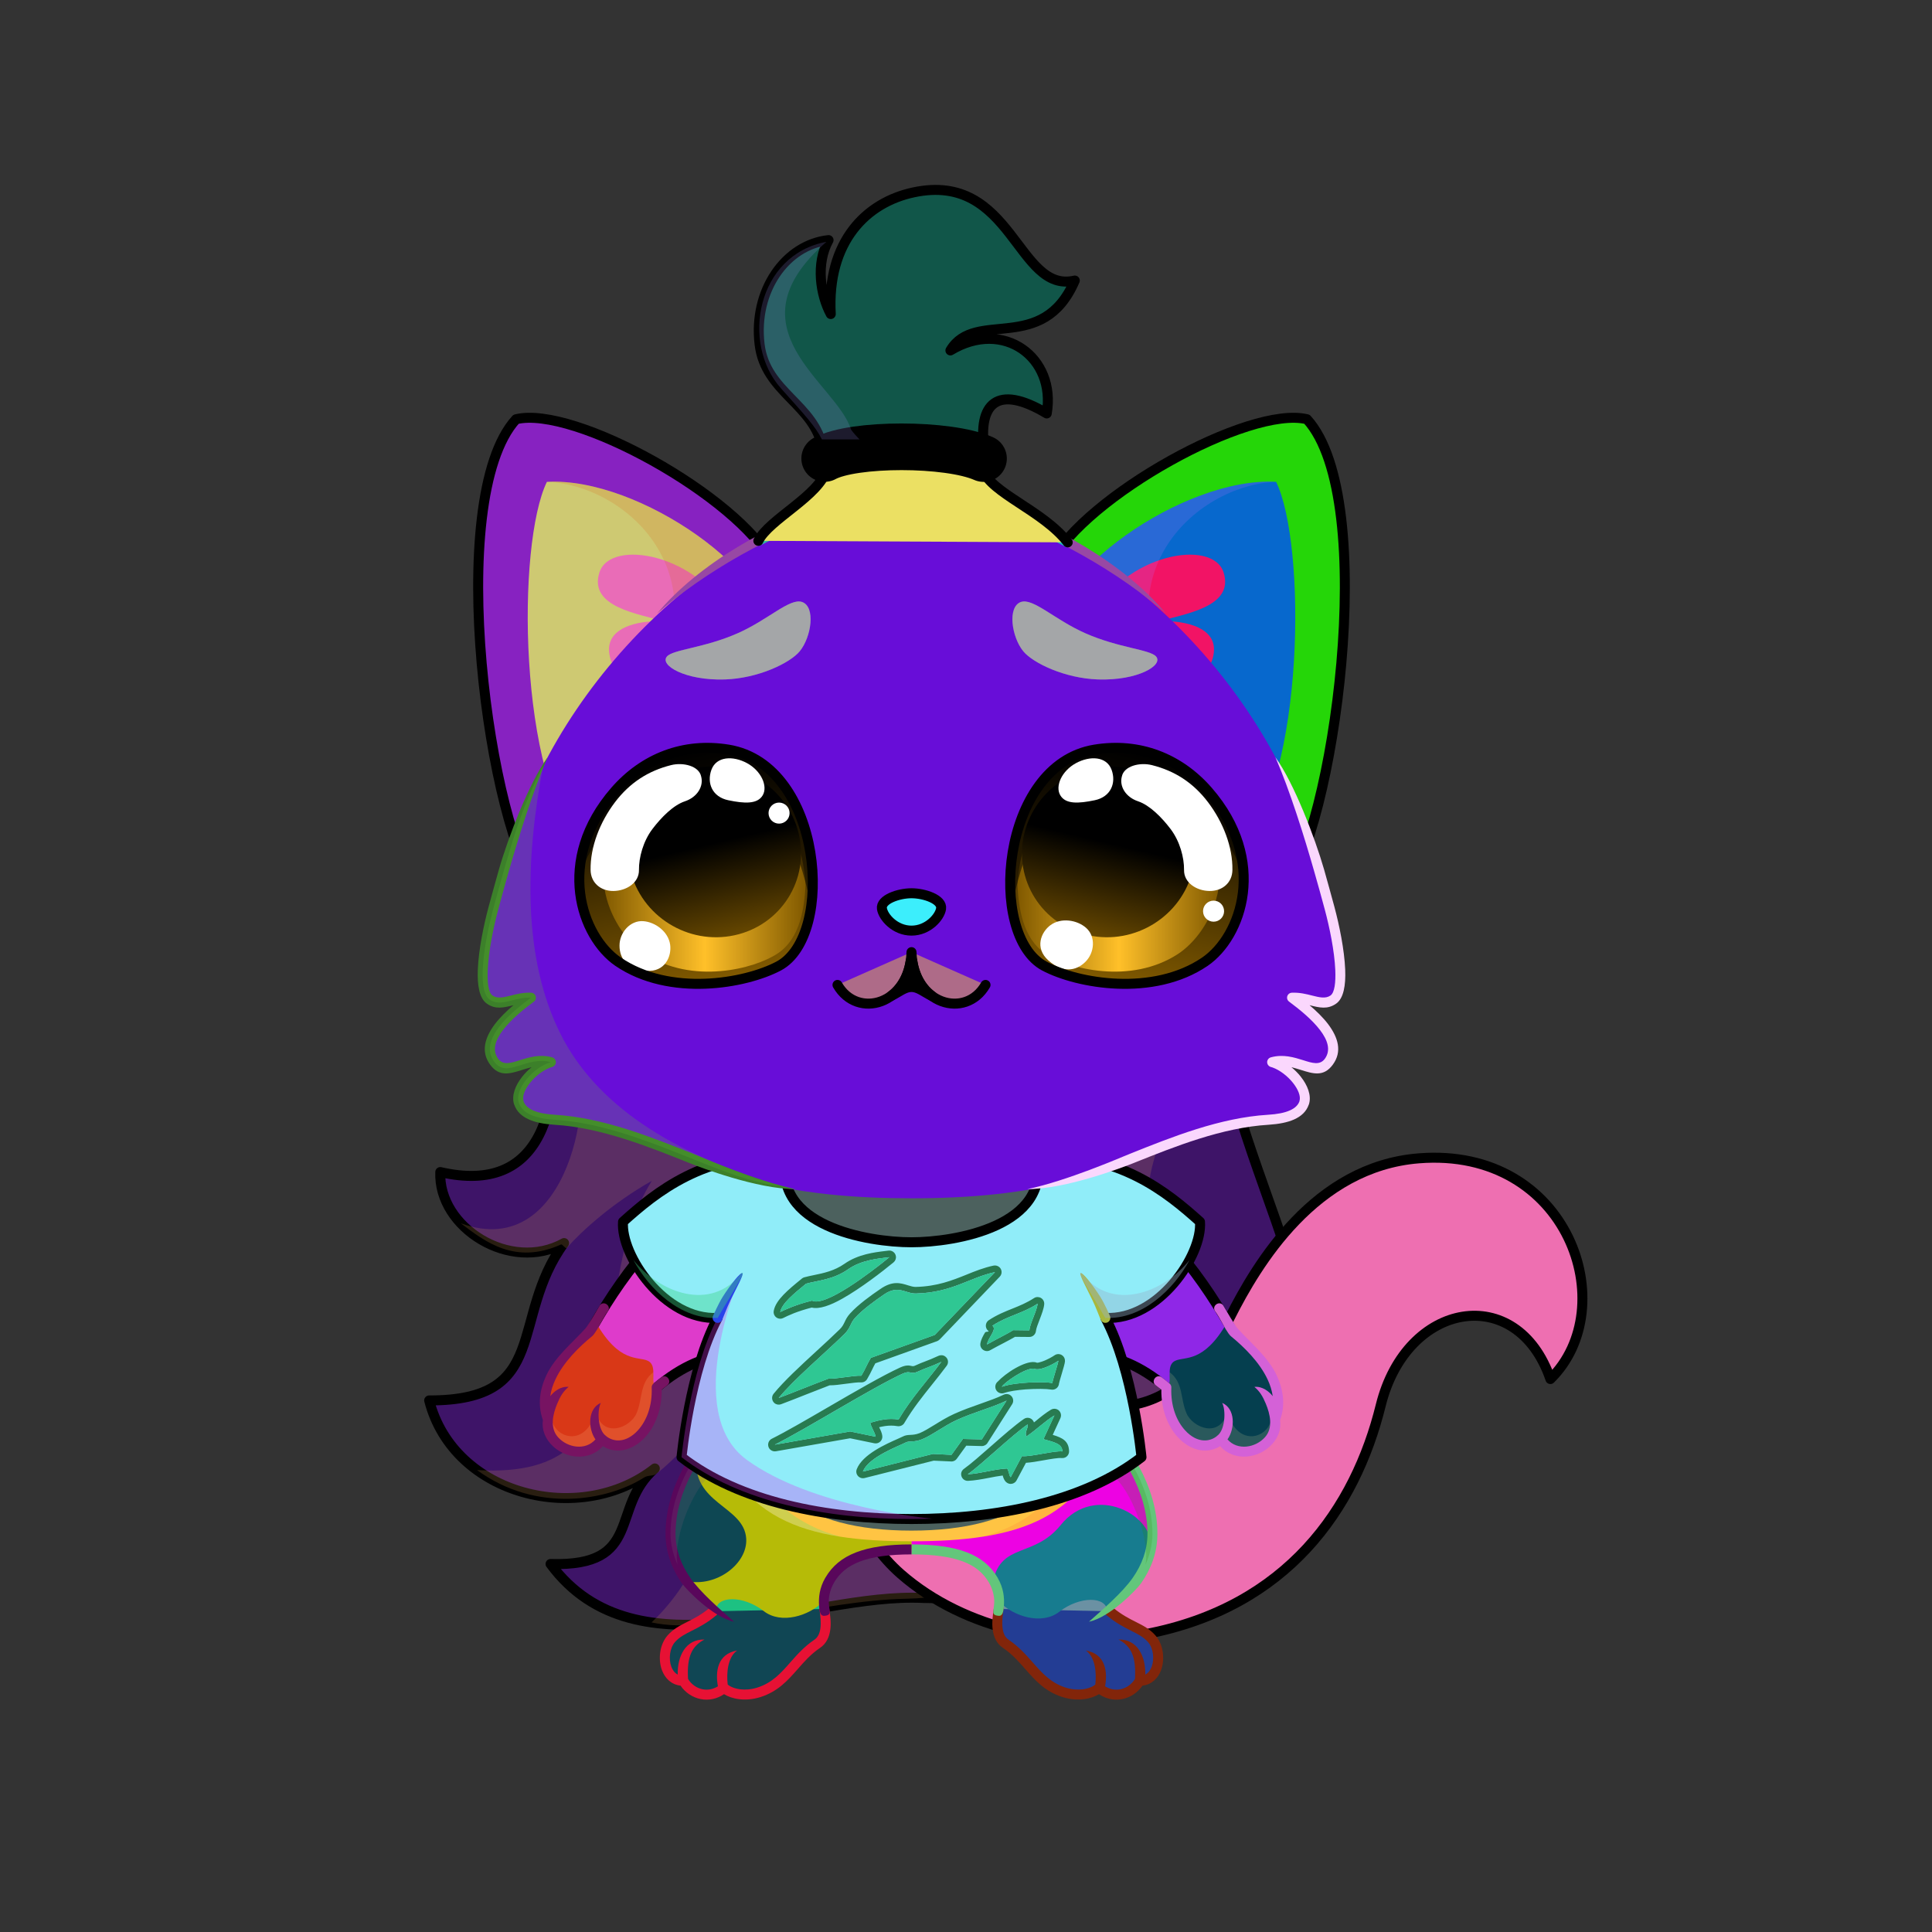 <svg xmlns="http://www.w3.org/2000/svg" xmlns:xlink="http://www.w3.org/1999/xlink" style="shape-rendering:geometricPrecision; text-rendering:geometricPrecision; image-rendering:optimizeQuality; fill-rule:evenodd; clip-rule:evenodd" version="1.1" viewBox="0 0 29000 29000" xml:space="preserve"><rect x="0" y="0" width="29000" height="29000" fill="#333333" stroke="none"/><defs><style type="text/css">.HairBack-Cat2fil14 {fill:black;fill-opacity:0.2}
.HairBack-Cat2fil24 {fill:url(#HairBack-Cat2id175)}
.HairBack-Cat2str0 {stroke:black;stroke-width:150;stroke-linecap:round;stroke-linejoin:round}
.Tail-Cat2fil28 {fill:url(#Tail-Cat2id929)}
.Tail-Cat2fil29 {fill:url(#Tail-Cat2id360)}
.Tail-Cat2fil26 {fill:#fdfeff}
.Tail-Cat2fil14 {fill:black;fill-opacity:0.2}
.Tail-Cat2fil22 {fill:none}
.Tail-Cat2str0 {stroke:black;stroke-width:150;stroke-linecap:round;stroke-linejoin:round}
.RightFoot-Cat0fil26 {fill:#fdfeff}
.RightFoot-Cat0fil14 {fill:black;fill-opacity:0.2}
.RightFoot-Cat0fil22 {fill:none}
.RightFoot-Cat0fil32 {fill:black;fill-rule:nonzero}
.RightLeg-Cat2fil39 {fill:url(#RightLeg-Cat2id19)}
.RightLeg-Cat2fil40 {fill:url(#RightLeg-Cat2id7)}
.RightLeg-Cat2fil32 {fill:black;fill-rule:nonzero}
.RightLeg-Cat2fil14 {fill:black;fill-opacity:0.2}
.LeftFoot-Cat0fil26 {fill:#fdfeff}
.LeftFoot-Cat0fil14 {fill:black;fill-opacity:0.2}
.LeftFoot-Cat0fil22 {fill:none}
.LeftFoot-Cat0fil32 {fill:black;fill-rule:nonzero}
.LeftLeg-Cat2fil45 {fill:url(#LeftLeg-Cat2id54)}
.LeftLeg-Cat2fil40 {fill:url(#LeftLeg-Cat2id7)}
.LeftLeg-Cat2fil32 {fill:black;fill-rule:nonzero}
.LeftLeg-Cat2fil14 {fill:black;fill-opacity:0.2}
.RightHand-Cat2fil48 {fill:url(#RightHand-Cat2id246)}
.RightHand-Cat2fil50 {fill:url(#RightHand-Cat2id439)}
.RightHand-Cat2fil14 {fill:black;fill-opacity:0.2}
.RightHand-Cat2fil22 {fill:none}
.RightHand-Cat2str0 {stroke:black;stroke-width:150;stroke-linecap:round;stroke-linejoin:round}
.RightPaw-Cat3fil54 {fill:url(#RightPaw-Cat3id368)}
.RightPaw-Cat3fil14 {fill:black;fill-opacity:0.2}
.RightPaw-Cat3fil32 {fill:black;fill-rule:nonzero}
.LeftHand-Cat2fil55 {fill:url(#LeftHand-Cat2id849)}
.LeftHand-Cat2fil58 {fill:url(#LeftHand-Cat2id207)}
.LeftHand-Cat2fil14 {fill:black;fill-opacity:0.2}
.LeftHand-Cat2fil22 {fill:none}
.LeftHand-Cat2str0 {stroke:black;stroke-width:150;stroke-linecap:round;stroke-linejoin:round}
.LeftPaw-Cat3fil61 {fill:url(#LeftPaw-Cat3id218)}
.LeftPaw-Cat3fil14 {fill:black;fill-opacity:0.2}
.LeftPaw-Cat3fil32 {fill:black;fill-rule:nonzero}
.Body-Cat4fil62 {fill:url(#Body-Cat4id318)}
.Body-Cat4fil14 {fill:black;fill-opacity:0.2}
.Body-Cat4fil32 {fill:black;fill-rule:nonzero}
.Body-Cat4fil65 {fill:url(#Body-Cat4id1020)}
.Ears-Cat2fil80 {fill:url(#Ears-Cat2id138)}
.Ears-Cat2fil81 {fill:url(#Ears-Cat2id481)}
.Ears-Cat2fil14 {fill:black;fill-opacity:0.2}
.Ears-Cat2fil83 {fill:url(#Ears-Cat2id432)}
.Ears-Cat2fil84 {fill:url(#Ears-Cat2id430)}
.Ears-Cat2fil79 {fill:url(#Ears-Cat2id128)}
.Ears-Cat2str0 {stroke:black;stroke-width:150;stroke-linecap:round;stroke-linejoin:round}
.Ears-Cat2fil82 {fill:url(#Ears-Cat2id123)}
.Head-Cat5fil145 {fill:url(#Head-Cat5id31)}
.Head-Cat5fil32 {fill:black;fill-rule:nonzero}
.Head-Cat5fil14 {fill:black;fill-opacity:0.2}
.Mouth-Cat0fil22 {fill:none}
.Mouth-Cat0str0 {stroke:black;stroke-width:150;stroke-linecap:round;stroke-linejoin:round}
.Mouth-Cat0fil100 {fill:black}
.Eyes-Cat9fil201 {fill:url(#Eyes-Cat9id866)}
.Eyes-Cat9fil202 {fill:url(#Eyes-Cat9id607)}
.Eyes-Cat9fil157 {fill:black;fill-opacity:0.502}
.Eyes-Cat9fil203 {fill:url(#Eyes-Cat9id616)}
.Eyes-Cat9fil152 {fill:white}
.Eyes-Cat9fil204 {fill:white;fill-rule:nonzero}
.Eyes-Cat9fil205 {fill:url(#Eyes-Cat9id965)}
.Eyes-Cat9fil206 {fill:url(#Eyes-Cat9id606)}
.Eyes-Cat9fil207 {fill:url(#Eyes-Cat9id802)}
.Eyes-Cat9fil155 {fill:#cdcfd2}
.Eyes-Cat9fil14 {fill:black;fill-opacity:0.2}
.Eyes-Cat9fil22 {fill:none}
.Eyes-Cat9str4 {stroke:black;stroke-width:150}
.Moustache-Cat0fil22 {fill:none}
.Nose-Cat0fil221 {fill:url(#Nose-Cat0id921)}
.Nose-Cat0str0 {stroke:black;stroke-width:150;stroke-linecap:round;stroke-linejoin:round}
.Hair-Cat4fil225 {fill:url(#Hair-Cat4id49)}
.Hair-Cat4fil14 {fill:black;fill-opacity:0.2}
.Hair-Cat4fil22 {fill:none}
.Hair-Cat4str0 {stroke:black;stroke-width:150;stroke-linecap:round;stroke-linejoin:round}
.Hair-Cat4fil226 {fill:url(#Hair-Cat4id379)}
.Hair-Cat4str6 {stroke:black;stroke-width:700;stroke-linecap:round;stroke-linejoin:round}
.NecklaceTornShirtBlue-Mediumfil10 {fill:url(#NecklaceTornShirtBlue-Mediumid1)}
.NecklaceTornShirtBlue-Mediumfil2 {fill:black;fill-opacity:0.302}
.NecklaceTornShirtBlue-Mediumfil3 {fill:black}
.NecklaceTornShirtBlue-Mediumfil4 {fill:black;fill-opacity:0.502}
.NecklaceTornShirtBlue-Mediumfil1 {fill:none}
.NecklaceTornShirtBlue-Mediumfil5 {fill:black;fill-rule:nonzero}
.NecklaceTornShirtBlue-Mediumfil6 {fill:black;fill-opacity:0.4}
.NecklaceTornShirtBlue-Mediumstr1 {stroke:black;stroke-width:150;stroke-linecap:round;stroke-linejoin:round}
</style><linearGradient gradientUnits="userSpaceOnUse" id="HairBack-Cat2id175" x1="13068" x2="13068" xlink:href="#HairBack-Cat2id49" y1="24388.8" y2="14997.3">
  </linearGradient><linearGradient gradientUnits="userSpaceOnUse" id="Tail-Cat2id929" x1="18776.1" x2="17449.2" xlink:href="#Tail-Cat2id925" y1="24280.7" y2="17704.2">
  </linearGradient><linearGradient gradientUnits="userSpaceOnUse" id="Tail-Cat2id360" x1="20758.5" x2="20758.5" xlink:href="#Tail-Cat2id5" y1="24373.7" y2="17377.5">
  </linearGradient><linearGradient gradientUnits="userSpaceOnUse" id="RightLeg-Cat2id19" x1="15490.3" x2="15490.3" y1="24284.1" y2="21188.2">
   <stop offset="0" style="stop-opacity:1; stop-color:#bdbdbd"/>
   <stop offset="0.439" style="stop-opacity:1; stop-color:#bdbdbd"/>
   <stop offset="1" style="stop-opacity:1; stop-color:#9d9fa2"/>
  </linearGradient><linearGradient gradientUnits="objectBoundingBox" id="RightLeg-Cat2id7" x1="50%" x2="50%" xlink:href="#RightLeg-Cat2id5" y1="99.999%" y2="0%">
  </linearGradient><linearGradient gradientUnits="objectBoundingBox" id="LeftLeg-Cat2id54" x1="50%" x2="50%" xlink:href="#LeftLeg-Cat2id19" y1="100%" y2="0%">
  </linearGradient><linearGradient gradientUnits="objectBoundingBox" id="LeftLeg-Cat2id7" x1="50%" x2="50%" xlink:href="#LeftLeg-Cat2id5" y1="99.999%" y2="0%">
  </linearGradient><linearGradient gradientUnits="objectBoundingBox" id="RightHand-Cat2id246" x1="31.472%" x2="68.528%" y1="2.001%" y2="97.999%">
   <stop offset="0" style="stop-opacity:1; stop-color:#73777d"/>
   <stop offset="0.878" style="stop-opacity:1; stop-color:#9d9fa2"/>
   <stop offset="1" style="stop-opacity:1; stop-color:#9d9fa2"/>
  </linearGradient><linearGradient gradientUnits="userSpaceOnUse" id="RightHand-Cat2id439" x1="16555.8" x2="16979.3" xlink:href="#RightHand-Cat2id5" y1="17720.6" y2="19301.2">
  </linearGradient><linearGradient gradientUnits="userSpaceOnUse" id="RightPaw-Cat3id368" x1="18921" x2="17765.8" xlink:href="#RightPaw-Cat3id218" y1="21510.8" y2="20132.6">
  </linearGradient><linearGradient gradientUnits="objectBoundingBox" id="LeftHand-Cat2id849" x1="71.948%" x2="28.052%" xlink:href="#LeftHand-Cat2id246" y1="2.195%" y2="97.804%">
  </linearGradient><linearGradient gradientUnits="userSpaceOnUse" id="LeftHand-Cat2id207" x1="9964.1" x2="9964.1" xlink:href="#LeftHand-Cat2id5" y1="18017.8" y2="20836.4">
  </linearGradient><linearGradient gradientUnits="userSpaceOnUse" id="LeftPaw-Cat3id218" x1="8442.9" x2="9598.12" y1="21510.8" y2="20132.6">
   <stop offset="0" style="stop-opacity:1; stop-color:#bdbdbd"/>
   <stop offset="0.11" style="stop-opacity:1; stop-color:#bdbdbd"/>
   <stop offset="0.8" style="stop-opacity:1; stop-color:#9d9fa2"/>
   <stop offset="1" style="stop-opacity:1; stop-color:#9d9fa2"/>
  </linearGradient><linearGradient gradientUnits="objectBoundingBox" id="Body-Cat4id318" x1="50%" x2="50%" xlink:href="#Body-Cat4id36" y1="0%" y2="100%">
  </linearGradient><linearGradient gradientUnits="userSpaceOnUse" id="Body-Cat4id1020" x1="13681.9" x2="13681.9" xlink:href="#Body-Cat4id230" y1="22974.9" y2="17669.3">
  </linearGradient><linearGradient gradientUnits="userSpaceOnUse" id="Ears-Cat2id138" x1="7803.4" x2="11686.3" xlink:href="#Ears-Cat2id61" y1="9116.36" y2="10881.3">
  </linearGradient><linearGradient gradientUnits="userSpaceOnUse" id="Ears-Cat2id481" x1="9182.44" x2="10765.6" xlink:href="#Ears-Cat2id114" y1="8684.92" y2="9812.36">
  </linearGradient><linearGradient gradientUnits="userSpaceOnUse" id="Ears-Cat2id432" x1="19560.2" x2="15677.8" xlink:href="#Ears-Cat2id61" y1="9118.28" y2="10879.4">
  </linearGradient><linearGradient gradientUnits="userSpaceOnUse" id="Ears-Cat2id430" x1="18181.1" x2="16598.6" xlink:href="#Ears-Cat2id114" y1="8684.25" y2="9813.03">
  </linearGradient><linearGradient gradientUnits="userSpaceOnUse" id="Ears-Cat2id128" x1="8282.88" x2="10493.6" xlink:href="#Ears-Cat2id123" y1="6827.35" y2="12840.4">
  </linearGradient><linearGradient gradientUnits="userSpaceOnUse" id="Head-Cat5id31" x1="13681.9" x2="13681.9" y1="17986.7" y2="7484.8">
   <stop offset="0" style="stop-opacity:1; stop-color:#73777d"/>
   <stop offset="0.031" style="stop-opacity:1; stop-color:#73777d"/>
   <stop offset="0.322" style="stop-opacity:1; stop-color:#9d9fa2"/>
   <stop offset="1" style="stop-opacity:1; stop-color:#bdbdbd"/>
  </linearGradient><linearGradient gradientUnits="userSpaceOnUse" id="Eyes-Cat9id866" x1="10826.7" x2="10069.3" xlink:href="#Eyes-Cat9id27" y1="14686.2" y2="11306.9">
  </linearGradient><linearGradient gradientUnits="userSpaceOnUse" id="Eyes-Cat9id607" x1="9055.31" x2="12092" xlink:href="#Eyes-Cat9id57" y1="13051.1" y2="13051.1">
  </linearGradient><linearGradient gradientUnits="userSpaceOnUse" id="Eyes-Cat9id616" x1="10425.3" x2="11023" xlink:href="#Eyes-Cat9id384" y1="11521.2" y2="14050.8">
  </linearGradient><linearGradient gradientUnits="userSpaceOnUse" id="Eyes-Cat9id965" x1="16537.2" x2="17294.6" xlink:href="#Eyes-Cat9id27" y1="14686.2" y2="11306.9">
  </linearGradient><linearGradient gradientUnits="userSpaceOnUse" id="Eyes-Cat9id606" x1="15271.9" x2="18308.6" xlink:href="#Eyes-Cat9id57" y1="13051.1" y2="13051.1">
  </linearGradient><linearGradient gradientUnits="userSpaceOnUse" id="Eyes-Cat9id802" x1="16938.5" x2="16340.9" xlink:href="#Eyes-Cat9id384" y1="11521.2" y2="14050.8">
  </linearGradient><linearGradient gradientUnits="userSpaceOnUse" id="Nose-Cat0id921" x1="13681.9" x2="13681.9" y1="13407.9" y2="13968.6">
   <stop offset="0" style="stop-opacity:1; stop-color:#FFCCCC"/>
   <stop offset="1" style="stop-opacity:1; stop-color:#DB9092"/>
  </linearGradient><linearGradient gradientUnits="userSpaceOnUse" id="Hair-Cat4id49" x1="13715.8" x2="13715.8" y1="6802.99" y2="8218.57">
   <stop offset="0" style="stop-opacity:1; stop-color:#e6dfaa"/>
   <stop offset="1" style="stop-opacity:1; stop-color:#fffad7"/>
  </linearGradient><linearGradient gradientUnits="userSpaceOnUse" id="Hair-Cat4id379" x1="13761.3" x2="13761.3" y1="6750.28" y2="2850.72">
   <stop offset="0" style="stop-opacity:1; stop-color:#e6dfaa"/>
   <stop offset="0.549" style="stop-opacity:1; stop-color:#fffad7"/>
   <stop offset="1" style="stop-opacity:1; stop-color:#fffad7"/>
  </linearGradient><linearGradient gradientUnits="userSpaceOnUse" id="NecklaceTornShirtBlue-Mediumid1" x1="13681.9" x2="13681.9" y1="22800.8" y2="17350.8">
   <stop offset="0" style="stop-opacity:1; stop-color:#4B5761"/>
   <stop offset="1" style="stop-opacity:1; stop-color:#859FB8"/>
  </linearGradient><linearGradient gradientUnits="userSpaceOnUse" id="HairBack-Cat2id49" x1="13715.8" x2="13715.8" y1="6802.99" y2="8218.57">
   <stop offset="0" style="stop-opacity:1; stop-color:#e6dfaa"/>
   <stop offset="1" style="stop-opacity:1; stop-color:#fffad7"/>
  </linearGradient><linearGradient gradientUnits="objectBoundingBox" id="Tail-Cat2id925" x1="56.92%" x2="43.08%" y1="93.429%" y2="6.571%">
   <stop offset="0" style="stop-opacity:1; stop-color:#73777d"/>
   <stop offset="1" style="stop-opacity:1; stop-color:#bdbdbd"/>
  </linearGradient><linearGradient gradientUnits="objectBoundingBox" id="Tail-Cat2id5" x1="50%" x2="50%" y1="0%" y2="100%">
   <stop offset="0" style="stop-opacity:1; stop-color:#cdcfd2"/>
   <stop offset="1" style="stop-opacity:1; stop-color:#f7f7f7"/>
  </linearGradient><linearGradient gradientUnits="objectBoundingBox" id="RightLeg-Cat2id5" x1="50%" x2="50%" y1="0%" y2="100%">
   <stop offset="0" style="stop-opacity:1; stop-color:#cdcfd2"/>
   <stop offset="1" style="stop-opacity:1; stop-color:#f7f7f7"/>
  </linearGradient><linearGradient gradientUnits="userSpaceOnUse" id="LeftLeg-Cat2id19" x1="15490.3" x2="15490.3" y1="24284.1" y2="21188.2">
   <stop offset="0" style="stop-opacity:1; stop-color:#bdbdbd"/>
   <stop offset="0.439" style="stop-opacity:1; stop-color:#bdbdbd"/>
   <stop offset="1" style="stop-opacity:1; stop-color:#9d9fa2"/>
  </linearGradient><linearGradient gradientUnits="objectBoundingBox" id="LeftLeg-Cat2id5" x1="50%" x2="50%" y1="0%" y2="100%">
   <stop offset="0" style="stop-opacity:1; stop-color:#cdcfd2"/>
   <stop offset="1" style="stop-opacity:1; stop-color:#f7f7f7"/>
  </linearGradient><linearGradient gradientUnits="objectBoundingBox" id="RightHand-Cat2id5" x1="50%" x2="50%" y1="0%" y2="100%">
   <stop offset="0" style="stop-opacity:1; stop-color:#cdcfd2"/>
   <stop offset="1" style="stop-opacity:1; stop-color:#f7f7f7"/>
  </linearGradient><linearGradient gradientUnits="userSpaceOnUse" id="RightPaw-Cat3id218" x1="8442.9" x2="9598.12" y1="21510.8" y2="20132.6">
   <stop offset="0" style="stop-opacity:1; stop-color:#bdbdbd"/>
   <stop offset="0.11" style="stop-opacity:1; stop-color:#bdbdbd"/>
   <stop offset="0.8" style="stop-opacity:1; stop-color:#9d9fa2"/>
   <stop offset="1" style="stop-opacity:1; stop-color:#9d9fa2"/>
  </linearGradient><linearGradient gradientUnits="objectBoundingBox" id="LeftHand-Cat2id246" x1="31.472%" x2="68.528%" y1="2.001%" y2="97.999%">
   <stop offset="0" style="stop-opacity:1; stop-color:#73777d"/>
   <stop offset="0.878" style="stop-opacity:1; stop-color:#9d9fa2"/>
   <stop offset="1" style="stop-opacity:1; stop-color:#9d9fa2"/>
  </linearGradient><linearGradient gradientUnits="objectBoundingBox" id="LeftHand-Cat2id5" x1="50%" x2="50%" y1="0%" y2="100%">
   <stop offset="0" style="stop-opacity:1; stop-color:#cdcfd2"/>
   <stop offset="1" style="stop-opacity:1; stop-color:#f7f7f7"/>
  </linearGradient><linearGradient gradientUnits="userSpaceOnUse" id="Body-Cat4id36" x1="13681.9" x2="13681.9" y1="17936.7" y2="7484.8">
   <stop offset="0" style="stop-opacity:1; stop-color:#73777d"/>
   <stop offset="0.031" style="stop-opacity:1; stop-color:#73777d"/>
   <stop offset="0.529" style="stop-opacity:1; stop-color:#9d9fa2"/>
   <stop offset="1" style="stop-opacity:1; stop-color:#bdbdbd"/>
  </linearGradient><linearGradient gradientUnits="userSpaceOnUse" id="Body-Cat4id230" x1="13681.9" x2="13681.9" y1="13028.8" y2="17278">
   <stop offset="0" style="stop-opacity:1; stop-color:#fdfeff"/>
   <stop offset="0.659" style="stop-opacity:1; stop-color:#fdfeff"/>
   <stop offset="1" style="stop-opacity:1; stop-color:#e4ebf2"/>
  </linearGradient><linearGradient gradientUnits="userSpaceOnUse" id="Ears-Cat2id61" x1="6344" x2="10713.3" y1="10122.8" y2="11711.6">
   <stop offset="0" style="stop-opacity:1; stop-color:#F5E2E2"/>
   <stop offset="1" style="stop-opacity:1; stop-color:#C49D9D"/>
  </linearGradient><linearGradient gradientUnits="userSpaceOnUse" id="Ears-Cat2id114" x1="7986.1" x2="9822.34" y1="9926.47" y2="10545.7">
   <stop offset="0" style="stop-opacity:1; stop-color:#E4BBB9"/>
   <stop offset="1" style="stop-opacity:1; stop-color:#B88383"/>
  </linearGradient><linearGradient gradientUnits="userSpaceOnUse" id="Ears-Cat2id123" x1="19081.8" x2="16869.5" y1="6827.46" y2="12840.3">
   <stop offset="0" style="stop-opacity:1; stop-color:#bdbdbd"/>
   <stop offset="0.4" style="stop-opacity:1; stop-color:#9d9fa2"/>
   <stop offset="1" style="stop-opacity:1; stop-color:#73777d"/>
  </linearGradient><linearGradient gradientUnits="userSpaceOnUse" id="Eyes-Cat9id27" x1="16937.6" x2="16937.6" y1="14961.3" y2="11448.6">
   <stop offset="0" style="stop-opacity:1; stop-color:#805900"/>
   <stop offset="1" style="stop-opacity:1; stop-color:black"/>
  </linearGradient><linearGradient gradientUnits="objectBoundingBox" id="Eyes-Cat9id57" x1="100%" x2="0%" y1="50%" y2="50%">
   <stop offset="0" style="stop-opacity:1; stop-color:#805900"/>
   <stop offset="0.502" style="stop-opacity:1; stop-color:#ffc029"/>
   <stop offset="1" style="stop-opacity:1; stop-color:#805900"/>
  </linearGradient><linearGradient gradientUnits="userSpaceOnUse" id="Eyes-Cat9id384" x1="16417.8" x2="16417.8" y1="11784.3" y2="14068.5">
   <stop offset="0" style="stop-opacity:1; stop-color:black"/>
   <stop offset="0.45" style="stop-opacity:1; stop-color:black"/>
   <stop offset="1" style="stop-opacity:1; stop-color:#664700"/>
  </linearGradient></defs><g id="HairBack-Cat2">
 <animateTransform additive="sum" attributeName="transform" dur="10" repeatCount="indefinite" type="translate" values="0;0 200;0;0 200;0;0 200;0;0 200;0"/>
  <path class="HairBack-Cat2fil24 HairBack-Cat2str0" d="M8269 14997c210,1630 -132,2950 -1660,2596 -34,834 1052,1514 1858,1066 -827,1134 -190,2365 -2025,2362 367,1436 2274,1898 3387,1021 -678,582 -162,1476 -1565,1434 1297,1755 3865,424 5592,510 1541,14 4176,599 4922,-471 2178,-3120 -164,-5251 -535,-8454 -3253,-64 -6720,0 -9974,-64z" style="fill:#3e1468"/>
  <path class="HairBack-Cat2fil14" d="M8612 15943c324,357 -36,3023 -1695,2419 361,274 814,630 1506,317 15,-6 66,64 81,57 231,-263 696,-682 1280,-1011 -1127,1808 113,4506 -2624,4341 892,652 1958,461 2506,113 69,-43 143,-16 193,-63 226,-168 785,-731 959,-1124 270,118 176,2220 -1038,3361 916,203 2564,-333 3816,-355 1621,-28 4672,-1241 4272,-2656 -207,-732 -474,-1370 -611,-2182 -388,-2293 1076,-3387 1076,-3387l-9721 170z" style="fill:#d19855"/>
 </g><g id="Tail-Cat2">
  <path class="Tail-Cat2fil28" d="M12493 21526c-108,-680 218,-1106 853,-1371 407,-170 968,-507 1548,103 1079,929 2559,1508 3570,-489 406,-803 1273,-2258 2832,-2382 2253,-180 3068,2240 1976,3313 -500,-1453 -2159,-1175 -2547,396 -382,1547 -1398,3025 -3525,3432 -1254,239 -2716,-59 -3679,-902 -591,-518 -901,-1308 -1028,-2100z" style="fill:#ec8b84"/>
  <path class="Tail-Cat2fil29" d="M18910 18998c491,-733 1256,-1521 2386,-1611 2253,-180 3068,2240 1976,3313 -500,-1453 -2159,-1175 -2547,396 -99,401 -241,798 -434,1172 -234,-250 -370,-619 -298,-1039 164,-953 -167,-2324 -1083,-2231zm839 4090c-116,153 -249,298 -400,432 -483,428 -1024,705 -1585,854 163,-485 5,-1003 332,-1417 466,-592 1373,-384 1653,131z" style="fill:#71875b"/>
  <path class="Tail-Cat2fil26" d="M22964 17853c907,726 1061,2107 308,2847 -261,-756 -835,-1043 -1380,-924 -50,-246 -83,-491 41,-633 381,-439 694,-22 600,-768 -39,-309 178,-491 431,-522z" style="fill:#4a7bc7"/>
  <path class="Tail-Cat2fil14" d="M12493 21526c-34,-212 -25,-399 22,-565 118,7 216,-8 261,-76l227 -136c303,-16 813,941 1117,926 874,2545 4567,3180 6171,593 -550,1070 -1516,1958 -3091,2260 -1254,239 -2716,-59 -3679,-902 -591,-518 -901,-1308 -1028,-2100z" style="fill:#f0cccd"/>
  <path class="Tail-Cat2fil14" d="M23272 20700c-500,-1453 -2159,-1175 -2547,396 -54,221 -122,441 -204,656 -306,-3218 2952,-2873 2751,-1052z" style="fill:#4af0b1"/>
  <path class="Tail-Cat2fil22 Tail-Cat2str0" d="M12493 21526c-108,-680 218,-1106 853,-1371 407,-170 968,-507 1548,103 1079,929 2559,1508 3570,-489 406,-803 1273,-2258 2832,-2382 2253,-180 3068,2240 1976,3313 -500,-1453 -2159,-1175 -2547,396 -382,1547 -1398,3025 -3525,3432 -1254,239 -2716,-59 -3679,-902 -591,-518 -901,-1308 -1028,-2100z" style="fill:#ee6fb1"/>
 </g><g id="RightFoot-Cat0">
  <path class="RightFoot-Cat0fil26" d="M17107 25230c-124,214 -404,285 -611,106 -71,70 -277,145 -526,65 -410,-131 -508,-461 -851,-710 -221,-159 -124,-477 -114,-668 364,340 783,-165 1076,-248 374,-102 737,158 534,413 199,95 520,237 673,411 169,192 121,631 -181,631z" style="fill:#6b91a3"/>
  <path class="RightFoot-Cat0fil14" d="M17107 25230c-124,214 -404,285 -611,106 -71,70 -277,145 -526,65 -410,-131 -518,-492 -872,-726 -156,-103 -135,-387 -103,-573 18,-14 37,-27 56,-38 -60,533 1445,1528 1433,860 214,342 596,186 545,-150 127,134 271,-14 143,-274 182,62 215,288 209,441 -17,153 -106,289 -274,289z" style="fill:#bcb809"/>
  <path class="RightFoot-Cat0fil22" d="M16655 24186c278,231 480,239 633,413 169,192 121,631 -181,631 -124,214 -404,285 -611,106 -71,70 -277,145 -526,65 -410,-131 -520,-489 -872,-726 -156,-105 -138,-331 -109,-524" style="fill:#233d94"/>
  <path class="RightFoot-Cat0fil32" d="M16703 24128c-31,-26 -78,-22 -105,10 -27,31 -22,79 9,105 144,120 266,182 373,236 100,50 184,92 252,169 81,92 97,256 55,370 -18,49 -49,94 -96,118 7,-269 -115,-534 -402,-526 186,95 268,253 247,592 -49,79 -127,137 -220,155 -79,15 -160,-2 -228,-45 38,-218 10,-484 -289,-538 139,98 163,330 142,511 -32,29 -98,60 -189,72 -75,9 -164,4 -260,-27 -221,-71 -352,-219 -489,-375 -104,-118 -211,-239 -363,-342 -57,-38 -82,-102 -91,-176 -11,-85 -1,-183 13,-274 15,-98 -130,-119 -144,-22 -16,102 -31,212 -18,314 14,114 57,216 157,282 136,92 236,206 333,317 151,171 295,335 557,419 119,38 230,44 323,32 93,-11 171,-41 226,-75 103,70 225,98 348,74 125,-24 233,-98 305,-202 136,-15 232,-107 279,-232 61,-166 34,-387 -84,-521 -86,-98 -183,-147 -296,-204 -100,-50 -214,-108 -345,-217z" style="fill:#82250a"/>
 </g><g id="LeftFoot-Cat0">
 <path class="LeftFoot-Cat0fil26" d="M10257 25230c124,214 404,285 611,106 71,70 277,145 526,65 410,-131 508,-461 851,-710 221,-159 124,-477 114,-668 -364,340 -783,-165 -1076,-248 -374,-102 -737,158 -535,413 -198,95 -519,237 -672,411 -169,192 -121,631 181,631z" style="fill:#1dc182"/>
  <path class="LeftFoot-Cat0fil14" d="M10257 25230c124,214 404,285 611,106 71,70 277,145 526,65 410,-131 518,-492 871,-726 157,-103 136,-387 103,-573 -17,-14 -36,-27 -55,-38 60,533 -1445,1528 -1434,860 -213,342 -595,186 -544,-150 -127,134 -271,-14 -143,-274 -182,62 -215,288 -209,441 17,153 106,289 274,289z" style="fill:#49f792"/>
  <path class="LeftFoot-Cat0fil22" d="M10708 24186c-277,231 -480,239 -632,413 -169,192 -121,631 181,631 124,214 404,285 611,106 71,70 277,145 526,65 410,-131 520,-489 871,-726 156,-105 139,-331 110,-524" style="fill:#104654"/>
  <path class="LeftFoot-Cat0fil32" d="M10660 24128c32,-26 79,-22 106,10 26,31 22,79 -10,105 -143,120 -266,182 -373,236 -99,50 -183,92 -251,169 -81,92 -97,256 -55,370 18,49 49,94 96,118 -7,-269 115,-534 402,-526 -186,95 -268,253 -247,592 49,79 127,137 220,155 79,15 160,-2 228,-45 -39,-218 -11,-484 289,-538 -139,98 -163,330 -142,511 31,29 98,60 189,72 75,9 163,4 259,-27 222,-71 353,-219 490,-375 104,-118 210,-239 363,-342 56,-38 82,-102 91,-176 11,-85 0,-183 -14,-274 -14,-98 131,-119 145,-22 16,102 31,212 18,314 -14,114 -58,216 -157,282 -136,92 -236,206 -333,317 -151,171 -296,335 -557,419 -119,38 -230,44 -323,32 -93,-11 -171,-41 -226,-75 -103,70 -226,98 -349,74 -124,-24 -233,-98 -304,-202 -136,-15 -232,-107 -279,-232 -61,-166 -34,-387 84,-521 86,-98 183,-147 296,-204 100,-50 214,-108 344,-217z" style="fill:#e71134"/>
 </g><g id="RightLeg-Cat2">
  <path class="RightLeg-Cat2fil39" d="M13682 23259c428,0 1377,183 1321,776 215,222 637,350 896,149 312,-243 712,-232 720,-12 370,-265 678,-701 680,-1146 2,-860 -666,-1598 -969,-1838 -621,860 -1470,1269 -2648,1328l0 743z" style="fill:#ed02e3"/>
  <path class="RightLeg-Cat2fil40" d="M14908 23727c77,139 99,276 95,318 215,222 637,350 896,149 312,-243 712,-232 720,-12 309,-221 576,-573 655,-938 64,-493 -836,-994 -1354,-351 -395,490 -887,263 -1012,834z" style="fill:#177c8f"/>
  <path class="RightLeg-Cat2fil32" d="M14990 24254c62,5 73,-66 79,-154 8,-118 -4,-261 -94,-417 0,-1 -1,-3 -2,-4 -100,-171 -247,-296 -460,-378 -208,-80 -478,-119 -831,-119l0 150c335,0 588,36 777,108 180,69 302,173 385,314 0,2 1,3 2,4 67,116 86,244 75,332 -9,68 -10,89 -11,105 -4,48 44,56 80,59zm1296 -3006c175,140 477,451 691,859 144,272 248,587 247,919 -1,245 -87,464 -218,653 -154,223 -454,481 -660,663 306,-60 713,-477 783,-578 147,-211 244,-458 244,-738 2,-360 -110,-698 -263,-989 -227,-430 -547,-760 -734,-907l-46 58 -44 60 0 0z" style="fill:#63c67b"/>
  <path class="RightLeg-Cat2fil14" d="M17192 23490c67,-148 106,-305 107,-464 2,-775 -541,-1451 -869,-1752l-157 727c26,48 52,95 79,143 387,-413 947,879 840,1346z" style="fill:#2a9000"/>
 </g><g id="LeftLeg-Cat2">
  <path class="LeftLeg-Cat2fil45" d="M13682 23259c-428,0 -1377,183 -1321,776 -215,222 -637,350 -896,149 -312,-243 -712,-232 -720,-12 -370,-265 -679,-701 -680,-1146 -2,-860 666,-1598 969,-1838 621,860 1470,1269 2648,1328l0 743z" style="fill:#b6bb07"/>
  <path class="LeftLeg-Cat2fil40" d="M10312 23734c-150,-214 -246,-460 -247,-708 -1,-441 174,-851 386,-1177 -78,733 720,748 750,1248 22,372 -443,730 -889,637z" style="fill:#0e4753"/>
  <path class="LeftLeg-Cat2fil32" d="M12374 24254c-62,5 -74,-66 -80,-154 -7,-118 4,-261 94,-417 1,-1 2,-3 3,-4 100,-171 247,-296 460,-378 208,-80 478,-119 831,-119l0 150c-335,0 -588,36 -777,108 -180,69 -303,173 -385,314 -1,2 -1,3 -2,4 -67,116 -86,244 -75,332 9,68 10,89 11,105 4,48 -44,56 -80,59zm-1296 -3006c-176,140 -477,451 -692,859 -143,272 -247,587 -246,919 1,245 87,464 218,653 154,223 454,481 660,663 -306,-60 -713,-477 -784,-578 -146,-211 -243,-458 -244,-738 -1,-360 110,-698 264,-989 226,-430 547,-760 734,-907l46 58 44 60 0 0z" style="fill:#59075b"/>
  <path class="LeftLeg-Cat2fil14" d="M10172 23490c-67,-148 -106,-305 -107,-464 -2,-775 540,-1451 869,-1752l157 727c-26,48 -53,95 -79,143 -388,-413 -947,879 -840,1346z" style="fill:#7b5a79"/>
 </g><g id="RightHand-Cat2">
 <animateTransform additive="sum" attributeName="transform" dur="10" repeatCount="indefinite" type="translate" values="0;0 200;0;0 200;0;0 200;0;0 200;0"/>
  <path class="RightHand-Cat2fil48" d="M16231 17709c1007,345 1819,1401 2257,2165 289,504 -636,1265 -911,1014 -627,-574 -1209,-620 -1689,-543 -742,120 -1353,-1920 -931,-2545 422,-21 934,-40 1274,-91z" style="fill:#726b03"/>
  <path class="RightHand-Cat2fil50" d="M16231 17709c520,178 988,546 1380,966 157,763 -773,729 -1017,478 -363,-372 -144,-1106 -687,-1408 118,-10 228,-22 324,-36z" style="fill:#33ad53"/>
  <path class="RightHand-Cat2fil14" d="M17512 20830c-602,-518 -1160,-559 -1624,-485 -171,28 -335,-59 -481,-217 -325,-472 753,-1098 1039,-656 261,403 734,847 1111,1126 -2,93 16,193 -45,232l0 0 0 0z" style="fill:#91be02"/>
  <path class="RightHand-Cat2fil22 RightHand-Cat2str0" d="M16477 20333c340,47 711,200 1100,555 275,251 1152,-509 864,-1013 -438,-763 -1203,-1821 -2210,-2166 -90,-31 -172,-59 -246,-84" style="fill:#8f27e7"/>
 </g><g id="LeftHand-Cat2">
 <animateTransform additive="sum" attributeName="transform" dur="10" repeatCount="indefinite" type="translate" values="0;0 200;0;0 200;0;0 200;0;0 200;0"/>
  <path class="LeftHand-Cat2fil55" d="M11133 17709c-1007,345 -1819,1401 -2257,2165 -289,504 636,1265 911,1014 627,-574 1209,-620 1689,-543 742,120 1352,-1920 931,-2545 -422,-21 -934,-40 -1274,-91z" style="fill:#e1c81f"/>
  <path class="LeftHand-Cat2fil58" d="M10516 18018c-720,474 -1296,1256 -1640,1856 -46,80 -61,167 -53,255 56,61 669,593 1040,707 191,-163 494,-342 602,-390 -365,-206 -297,-903 93,-1071 760,-329 718,-1370 -42,-1357z" style="fill:#7d575e"/>
  <path class="LeftHand-Cat2fil14" d="M9852 20830c602,-518 1160,-559 1624,-485 171,28 335,-59 481,-217 325,-472 -753,-1098 -1039,-656 -261,403 -734,847 -1111,1126 2,93 -16,193 45,232l0 0 0 0z" style="fill:#93b479"/>
  <path class="LeftHand-Cat2fil22 LeftHand-Cat2str0" d="M10887 20333c-340,47 -711,200 -1100,555 -275,251 -1153,-509 -864,-1013 438,-763 1203,-1821 2210,-2166 90,-31 171,-59 246,-84" style="fill:#de3bcb"/>
 </g><g id="Body-Cat4">
 <animateTransform additive="sum" attributeName="transform" dur="10" repeatCount="indefinite" type="translate" values="0;0 200;0;0 200;0;0 200;0;0 200;0"/>
  <path class="Body-Cat4fil62" d="M13682 23135c-1548,0 -2752,-291 -2993,-1956 -147,-1014 391,-2287 991,-3420 634,80 1289,123 2002,142 713,-19 1367,-62 2002,-142 600,1133 1137,2406 991,3420 -242,1665 -1445,1956 -2993,1956z" style="fill:#ffc443"/>
  <path class="Body-Cat4fil14" d="M12621 23067c-1016,-156 -1749,-629 -1932,-1888 -75,-519 29,-1106 229,-1707 -223,2001 402,3257 1703,3595z" style="fill:#0ffb7d"/>
  <path class="Body-Cat4fil32" d="M11012 22144c-250,-321 -348,-641 -397,-954 -59,-377 -24,-998 184,-1320 -78,421 -93,905 -36,1298 50,341 104,572 249,976z" style="fill:#f49011"/>
  <path class="Body-Cat4fil65" d="M13682 17774c-761,-4 -1421,18 -2105,-105 1393,801 -167,2034 -273,3412 -93,1223 742,1894 2378,1894 1636,0 2471,-671 2378,-1894 -106,-1378 -1666,-2611 -273,-3412 -685,123 -1344,101 -2105,105z" style="fill:#4c615e"/>
  <path class="Body-Cat4fil14" d="M14743 23067c1016,-156 1749,-629 1932,-1888 75,-519 -29,-1106 -229,-1707 223,2001 -402,3257 -1703,3595z" style="fill:#fe7035"/>
  <path class="Body-Cat4fil32" d="M16352 22144c250,-321 347,-641 397,-954 59,-377 24,-998 -184,-1320 78,421 93,905 36,1298 -50,341 -104,572 -249,976z" style="fill:#ab1ba2"/>
 </g><g id="RightPaw-Cat3">
 <animateTransform additive="sum" attributeName="transform" dur="10" repeatCount="indefinite" type="translate" values="0;0 200;0;0 200;0;0 200;0;0 200;0"/>
  <path class="RightPaw-Cat3fil54" d="M17501 20836c-31,672 506,1059 828,766 253,397 884,103 809,-293 203,-535 -266,-1036 -634,-1325 -19,-39 -57,-100 -86,-131 -353,616 -634,503 -778,573 -164,79 -11,352 -139,410z" style="fill:#053f4f"/>
  <path class="RightPaw-Cat3fil14" d="M17501 20836c-31,672 506,1059 828,766 341,429 911,24 753,-293 -65,297 -520,408 -657,-118 -113,412 -522,237 -614,26 -96,-216 -45,-462 -254,-619 -2,93 16,193 -45,232l0 0 0 1c-2,0 -3,1 -5,2l0 0 0 0 0 0 0 0 -1 1 0 0 0 0c-2,1 -3,2 -5,2z" style="fill:#bec393"/>
  <path class="RightPaw-Cat3fil32" d="M17437 20673c-79,-58 -168,63 -89,121 29,21 57,43 84,65 -4,302 99,551 246,712 55,61 118,109 183,144 146,76 312,82 454,-8 209,238 583,191 784,-34 86,-97 135,-221 116,-357 83,-234 46,-463 -52,-673 -133,-282 -403,-498 -588,-704 -34,-37 -181,-286 -215,-345 -58,-79 -178,10 -120,89 36,48 75,120 112,186 6,12 81,153 124,188 201,164 431,392 551,649 38,81 65,165 77,251 -53,-69 -156,-152 -275,-139 81,67 126,143 171,252 66,158 113,363 -12,503 -142,159 -412,205 -563,33 116,-164 118,-464 -80,-548 55,102 48,374 -55,477 -86,86 -222,119 -360,47 -49,-26 -97,-63 -141,-112 -129,-140 -218,-365 -207,-639 2,-22 -6,-44 -23,-60 -37,-34 -82,-68 -122,-98z" style="fill:#d461d7"/>
 </g><g id="LeftPaw-Cat3">
 <animateTransform additive="sum" attributeName="transform" dur="10" repeatCount="indefinite" type="translate" values="0;0 200;0;0 200;0;0 200;0;0 200;0"/>
  <path class="LeftPaw-Cat3fil61" d="M9863 20836c31,672 -506,1059 -828,766 -253,397 -884,103 -809,-293 -203,-535 266,-1036 634,-1325 19,-39 56,-100 86,-131 353,616 634,503 778,573 164,79 11,352 139,410z" style="fill:#d93817"/>
  <path class="LeftPaw-Cat3fil14" d="M9863 20836c31,672 -506,1059 -828,766 -341,429 -911,24 -754,-293 66,297 521,408 658,-118 113,412 522,237 614,26 95,-216 45,-462 254,-619 2,93 -16,193 45,232l0 0 0 1c2,0 3,1 5,2l0 0 0 0 0 0 0 0 0 1 1 0 0 0c1,1 3,2 5,2z" style="fill:#fdb381"/>
  <path class="LeftPaw-Cat3fil32" d="M9927 20673c79,-58 168,63 88,121 -28,21 -56,43 -83,65 4,302 -100,551 -246,712 -56,61 -118,109 -183,144 -146,76 -312,82 -454,-8 -209,238 -583,191 -784,-34 -86,-97 -135,-221 -116,-357 -83,-234 -46,-463 52,-673 133,-282 403,-498 588,-704 34,-37 181,-286 214,-345 59,-79 179,10 121,89 -36,48 -76,120 -112,186 -6,12 -81,153 -124,188 -201,164 -431,392 -551,649 -38,81 -66,165 -77,251 53,-69 156,-152 275,-139 -81,67 -126,143 -171,252 -66,158 -114,363 12,503 142,159 412,205 562,33 -115,-164 -117,-464 81,-548 -55,102 -48,374 55,477 86,86 222,119 359,47 50,-26 98,-63 142,-112 128,-140 218,-365 207,-639 -2,-22 6,-44 23,-60 37,-34 82,-68 122,-98z" style="fill:#771362"/>
 </g><g id="NecklaceTornShirtBlue-Medium">
 <animateTransform additive="sum" attributeName="transform" dur="10" repeatCount="indefinite" type="translate" values="0;0 200;0;0 200;0;0 200;0;0 200;0"/>
  <path class="NecklaceTornShirtBlue-Mediumfil10" d="M13682 18647c658,0 2106,-245 1878,-1292 1232,-64 1965,547 2452,984 40,498 -620,1484 -1420,1443 419,783 542,2091 542,2091 -868,673 -2173,928 -3452,928 -1280,0 -2584,-255 -3452,-928 0,0 123,-1308 542,-2091 -800,41 -1460,-945 -1420,-1443 487,-437 1220,-1048 2452,-984 -228,1047 1220,1292 1878,1292zm-333 224c-277,229 -967,753 -1160,652 -247,60 -410,138 -477,171 22,-127 203,-274 387,-425 175,-49 406,-58 634,-218 203,-142 461,-160 616,-180zm1178 3258c209,-147 658,-582 898,-748 7,75 -49,109 -19,182 147,-99 287,-237 421,-317 -42,89 -123,265 -164,356 163,46 282,69 284,184 -130,-13 -477,85 -607,71 -56,106 -113,211 -169,317 -27,-24 -28,-108 -56,-131 -187,8 -401,77 -588,86zm512 -1313c17,-50 351,-288 480,-272 97,46 328,-90 367,-119 -3,47 -86,288 -90,335 -114,-24 -560,-16 -757,56zm70 208c-205,101 -486,172 -744,289 -199,91 -379,234 -526,292 -125,49 -193,20 -243,47 -88,48 -558,215 -643,437 350,-88 701,-176 1051,-265 93,5 185,9 278,14 57,-80 115,-159 172,-239 95,3 190,5 284,7 124,-194 247,-388 371,-582zm-979 -582c-170,79 -233,90 -347,144 -120,56 -110,-23 -231,32 -460,210 -1469,842 -1922,1067 377,-66 754,-132 1131,-198 128,26 255,53 383,79 -6,-57 -74,-152 -80,-210 144,-43 276,-73 424,-48 194,-328 428,-577 642,-866zm1445 -873c-234,152 -444,178 -678,330 73,58 -65,175 -82,282 141,-80 318,-165 393,-215 52,1 190,2 243,3 9,-103 115,-298 124,-400zm-640 -474c-373,78 -645,308 -1185,321 -161,4 -263,-135 -481,15 -131,90 -324,228 -436,353 -75,84 -63,148 -160,243 -327,318 -757,679 -984,957 280,-106 467,-184 747,-290 119,7 374,-50 493,-44 62,-101 81,-166 143,-268 319,-114 639,-229 959,-344 301,-314 602,-629 904,-943z" style="fill:#d905a6"/>
  <path class="NecklaceTornShirtBlue-Mediumfil1 NecklaceTornShirtBlue-Mediumstr1" d="M13682 18647c658,0 2106,-245 1878,-1292 1232,-64 1965,547 2452,984 40,498 -620,1484 -1420,1443 419,783 542,2091 542,2091 -868,673 -2173,928 -3452,928 -1280,0 -2584,-255 -3452,-928 0,0 123,-1308 542,-2091 -800,41 -1460,-945 -1420,-1443 487,-437 1220,-1048 2452,-984 -228,1047 1220,1292 1878,1292z" style="fill:#90edf9"/>
  <path class="NecklaceTornShirtBlue-Mediumfil2" d="M13995 22796c-104,3 -209,5 -313,5 -1280,0 -2584,-255 -3452,-928 0,0 123,-1308 542,-2091l351 -665c0,0 -905,2070 83,2793 985,721 2779,885 2789,886z" style="fill:#db34f4"/>
  <g>
   <path class="NecklaceTornShirtBlue-Mediumfil3" d="M13413 18948c-171,141 -496,392 -769,545 -180,102 -347,162 -460,134 -106,27 -194,57 -265,84 -74,29 -129,56 -161,72 -50,26 -110,6 -135,-43 -11,-22 -13,-46 -8,-68 31,-160 218,-314 412,-472l9 -8c11,-9 23,-15 36,-19l0 0c47,-13 97,-23 149,-34 140,-29 302,-62 455,-169 204,-143 446,-172 612,-192 34,-4 29,-3 49,-6 54,-7 104,32 111,86 5,36 -10,69 -35,90zm-64 -77c-277,229 -967,753 -1160,652 -247,60 -410,138 -477,171 22,-127 203,-274 387,-425 175,-49 406,-58 634,-218 203,-142 461,-160 616,-180zm2478 2375c-42,89 -123,265 -164,356 163,46 282,69 284,184 -130,-13 -477,85 -607,71 -56,106 -113,211 -169,317 -27,-24 -28,-108 -56,-131 -187,8 -401,77 -588,86 209,-147 658,-582 898,-748 7,75 -49,109 -19,182 147,-99 287,-237 421,-317zm-308 -702c97,46 328,-90 367,-119 -3,47 -86,288 -90,335 -114,-24 -560,-16 -757,56 17,-50 351,-288 480,-272zm-410 480c-205,101 -486,172 -744,289 -199,91 -379,234 -526,292 -125,49 -193,20 -243,47 -88,48 -558,215 -643,437 350,-88 701,-176 1051,-265 93,5 185,9 278,14 57,-80 115,-159 172,-239 95,3 190,5 284,7 124,-194 247,-388 371,-582zm-1965 542c-6,-57 -74,-152 -80,-210 144,-43 276,-73 424,-48 194,-328 428,-577 642,-866 -170,79 -233,90 -347,144 -120,56 -110,-23 -231,32 -460,210 -1469,842 -1922,1067 377,-66 754,-132 1131,-198 128,26 255,53 383,79zm1753 -1667c73,58 -65,175 -82,282 141,-80 318,-165 393,-215 52,1 190,2 243,3 9,-103 115,-298 124,-400 -234,152 -444,178 -678,330zm-866 139c301,-314 602,-629 904,-943 -373,78 -645,308 -1185,321 -161,4 -263,-135 -481,15 -131,90 -324,228 -436,353 -75,84 -63,148 -160,243 -327,318 -757,679 -984,957 280,-106 467,-184 747,-290 119,7 374,-50 493,-44 62,-101 81,-166 143,-268 319,-114 639,-229 959,-344zm443 2006c95,-67 245,-199 400,-335 178,-157 364,-320 495,-410 45,-31 107,-20 138,26 6,8 10,17 13,26l22 -17c78,-65 155,-127 233,-174 48,-28 109,-13 137,34 18,30 18,64 5,93l0 0c-42,91 -63,136 -82,178 -10,22 -21,46 -33,73 145,43 241,91 245,246 1,55 -42,101 -97,102 -4,0 -9,0 -12,-1l0 1c-51,-6 -164,14 -277,34 -93,17 -187,33 -261,37l-141 264c-26,48 -86,67 -135,41 -7,-4 -13,-8 -19,-13l0 0c-32,-28 -44,-64 -54,-101 -67,8 -139,22 -211,36 -104,20 -207,39 -309,44 -55,3 -101,-40 -104,-95 -2,-37 17,-70 47,-89zm504 -1307c52,-57 158,-141 263,-200 103,-58 213,-101 290,-91 11,1 21,4 30,8l0 0c9,4 38,-2 73,-14 84,-27 172,-80 194,-96 45,-32 107,-22 139,23 14,20 20,43 18,66l1 0c-3,34 -26,111 -49,188 -20,67 -40,134 -41,146 -4,55 -52,97 -107,92 -6,0 -12,-1 -18,-2 -60,-11 -215,-13 -375,-2 -124,10 -247,27 -323,54 -51,19 -109,-8 -127,-59 -15,-42 -1,-87 32,-113zm-261 334c127,-45 248,-87 348,-136l0 0c30,-15 67,-14 97,5 47,30 60,91 31,137l-369 580c-17,30 -50,49 -87,49l-233 -6 -139 192c-18,29 -51,47 -88,45l-262 -12 -1038 261 0 0c-20,4 -40,4 -60,-4 -52,-20 -77,-78 -57,-129 85,-221 440,-378 617,-456 34,-15 61,-27 72,-33 41,-22 76,-24 120,-26 33,-2 77,-4 134,-26 64,-26 143,-74 229,-127 89,-55 185,-114 291,-162 132,-60 266,-107 394,-152zm-829 -636c52,-20 110,-42 200,-84l0 0c32,-14 71,-12 101,11 45,33 54,95 21,139 -69,94 -145,188 -221,283 -143,179 -286,358 -411,569 -19,38 -62,61 -107,54 -63,-11 -123,-10 -183,-2 -30,4 -60,11 -92,18 22,44 43,88 48,132l-1 0c2,10 1,21 -1,31 -11,54 -64,89 -118,78l-364 -75 -1113 195 0 0c-43,7 -87,-14 -107,-54 -24,-50 -4,-110 45,-134 200,-99 514,-281 839,-470 404,-235 827,-480 1087,-599 91,-41 134,-32 178,-22 11,2 23,5 52,-9 57,-27 100,-43 147,-61zm1311 -793c107,-43 213,-86 322,-157l0 0c18,-12 40,-18 63,-15 55,4 95,53 90,108 -6,65 -37,146 -68,227 -26,68 -53,136 -56,173 -5,51 -49,92 -101,90 -27,0 -74,0 -120,-1 -34,0 -67,0 -93,-1 -46,28 -110,61 -180,98 -61,32 -127,66 -191,102 -19,12 -43,17 -66,13 -55,-9 -92,-60 -83,-114 10,-61 40,-113 69,-162 14,-23 75,-6 50,-25l1 0c-9,-7 -16,-15 -22,-24 -30,-46 -17,-108 29,-138 125,-82 241,-128 356,-174zm-694 -508c133,-54 262,-106 409,-137l0 0c31,-6 65,2 90,26 39,38 41,101 2,141l-903 944 -1 -1c-10,11 -23,20 -38,25l-925 332c-19,34 -34,65 -49,96 -21,43 -42,86 -74,140 -18,32 -53,52 -92,50 -50,-3 -139,9 -228,21 -88,12 -176,24 -243,23 -121,46 -237,92 -354,138 -111,44 -221,88 -375,146l0 0c-32,12 -69,7 -98,-16 -42,-35 -49,-98 -14,-141 156,-192 401,-417 644,-641 121,-111 242,-222 347,-325 41,-39 57,-74 74,-108 19,-41 38,-81 82,-130 61,-68 142,-138 224,-202 77,-60 161,-119 230,-166 185,-128 302,-92 419,-55 39,12 78,24 115,23 321,-8 546,-98 758,-183z" style="fill:#287b51"/>
  </g>
  <path class="NecklaceTornShirtBlue-Mediumfil4" d="M13349 18871c-51,43 -117,95 -192,153 -83,30 -171,74 -263,139 -222,156 -446,165 -617,212 -91,75 -200,142 -288,205 -137,46 -230,91 -277,114 22,-127 203,-274 387,-425 175,-49 406,-58 634,-218 203,-142 461,-160 616,-180zm1178 3258c209,-147 658,-582 898,-748 7,75 -49,109 -19,182 147,-99 287,-237 421,-317l-19 40c-117,89 -193,296 -328,387 -494,129 -191,291 -594,400 -121,23 -245,50 -359,56zm512 -1313c17,-50 351,-288 480,-272 97,46 328,-90 367,-119 -1,11 -6,32 -13,58 -63,40 -257,146 -342,106 -95,-12 -306,118 -409,203 -30,7 -58,15 -83,24zm70 208c-205,101 -486,172 -744,289 -199,91 -379,234 -526,292 -125,49 -193,20 -243,47 -88,48 -558,215 -643,437l94 -24c118,-197 657,-288 739,-333 49,-26 114,3 236,-45 143,-57 319,-196 512,-284 223,-102 364,-220 533,-314l42 -65zm-979 -582c-170,79 -233,90 -347,144 -120,56 -110,-23 -231,32 -460,210 -1469,842 -1922,1067l222 -39c480,-242 1377,-710 1792,-900 118,-53 108,24 225,-31 48,-22 82,-54 118,-88 48,-61 96,-122 143,-185zm1445 -873c-234,152 -444,178 -678,330 73,58 -65,175 -82,282 45,-26 93,-52 141,-77 38,-31 63,-57 29,-83 182,-118 349,-158 525,-245 30,-77 60,-154 65,-207zm-640 -474c-373,78 -645,308 -1185,321 -161,4 -263,-135 -481,15 -131,90 -324,228 -436,353 -75,84 -63,148 -160,243 -327,318 -757,679 -984,957 82,-31 157,-60 227,-87 244,-238 628,-494 899,-759 95,-92 83,-154 156,-236 109,-122 303,-156 431,-244 211,-146 258,-63 414,-67 448,-11 702,-248 992,-364l127 -132z" style="fill:#b0a0dd"/>
  <path class="NecklaceTornShirtBlue-Mediumfil1" d="M13349 18871c-277,229 -967,753 -1160,652 -247,60 -410,138 -477,171 22,-127 203,-274 387,-425 175,-49 406,-58 634,-218 203,-142 461,-160 616,-180zm1178 3258c209,-147 658,-582 898,-748 7,75 -49,109 -19,182 147,-99 287,-237 421,-317 -42,89 -123,265 -164,356 163,46 282,69 284,184 -130,-13 -477,85 -607,71 -56,106 -113,211 -169,317 -27,-24 -28,-108 -56,-131 -187,8 -401,77 -588,86zm512 -1313c17,-50 351,-288 480,-272 97,46 328,-90 367,-119 -3,47 -86,288 -90,335 -114,-24 -560,-16 -757,56zm70 208c-205,101 -486,172 -744,289 -199,91 -379,234 -526,292 -125,49 -193,20 -243,47 -88,48 -558,215 -643,437 350,-88 701,-176 1051,-265 93,5 185,9 278,14 57,-80 115,-159 172,-239 95,3 190,5 284,7 124,-194 247,-388 371,-582zm-979 -582c-170,79 -233,90 -347,144 -120,56 -110,-23 -231,32 -460,210 -1469,842 -1922,1067 377,-66 754,-132 1131,-198 128,26 255,53 383,79 -6,-57 -74,-152 -80,-210 144,-43 276,-73 424,-48 194,-328 428,-577 642,-866zm1445 -873c-234,152 -444,178 -678,330 73,58 -65,175 -82,282 141,-80 318,-165 393,-215 52,1 190,2 243,3 9,-103 115,-298 124,-400zm-640 -474c-373,78 -645,308 -1185,321 -161,4 -263,-135 -481,15 -131,90 -324,228 -436,353 -75,84 -63,148 -160,243 -327,318 -757,679 -984,957 280,-106 467,-184 747,-290 119,7 374,-50 493,-44 62,-101 81,-166 143,-268 319,-114 639,-229 959,-344 301,-314 602,-629 904,-943z" style="fill:#2fc793"/>
  <path class="NecklaceTornShirtBlue-Mediumfil5" d="M16220 19111c23,-20 175,164 294,352 72,116 129,253 145,286 18,37 3,82 -34,100 -37,18 -82,3 -100,-34 -19,-38 -69,-180 -129,-303 -92,-191 -198,-380 -176,-401z" style="fill:#a8b73d"/>
  <path class="NecklaceTornShirtBlue-Mediumfil6" d="M17857 18910c-387,494 -1164,789 -1616,207 -137,-105 262,486 398,758 -15,-31 -31,-63 -47,-93 547,28 1028,-424 1265,-872z" style="fill:#96b1cc"/>
  <path class="NecklaceTornShirtBlue-Mediumfil5" d="M11144 19111c-23,-20 -175,164 -294,352 -72,116 -129,253 -146,286 -18,37 -2,82 35,100 37,18 82,3 100,-34 18,-38 69,-180 128,-303 93,-191 199,-380 177,-401z" style="fill:#2943eb"/>
  <path class="NecklaceTornShirtBlue-Mediumfil6" d="M9506 18910c388,494 1164,789 1617,207 136,-105 -262,486 -399,758 16,-31 32,-63 48,-93 -547,28 -1028,-424 -1266,-872z" style="fill:#3cd586"/>
 </g><g id="Ears-Cat2">
 <animateTransform additive="sum" attributeName="transform" dur="10" repeatCount="indefinite" type="translate" values="0;0 200;0;0 200;0;0 200;0;0 200;0"/>
  <g>
        <animateTransform additive="sum" attributeName="transform" dur="10" repeatCount="indefinite" type="rotate" values="0;0;0;0;0;0;0;0;0;0;0;0;0;0;0;0;0;0;0;0;0;0;0;0;0;0;0;0;0;0;0;0;0;0;0;0;0;0;0;0;0;0;0;0;0;0;0;0;0;0;0;0;0;0;0;0;0;0;0;0;0;0;0;0;0;0;0;0;0;0;0;0;0;0;0;0;0;0;0;0;10;0"/>
        <g>
            <animateTransform additive="sum" attributeName="transform" dur="10" repeatCount="indefinite" type="translate" values="0;0;0;0;0;0;0;0;0;0;0;0;0;0;0;0;0;0;0;0;0;0;0;0;0;0;0;0;0;0;0;0;0;0;0;0;0;0;0;0;0;0;0;0;0;0;0;0;0;0;0;0;0;0;0;0;0;0;0;0;0;0;0;0;0;0;0;0;0;0;0;0;0;0;0;0;0;0;0;0;2000 -2000;0"/>
            <path class="Ears-Cat2fil79 Ears-Cat2str0" d="M8112 13397c-767,-911 -1463,-5901 -366,-7104 865,-211 3329,1154 3853,2162 -981,1268 -2506,3673 -3487,4942z" style="fill:#8722c1"/>
            <path class="Ears-Cat2fil80" d="M11561 9613c148,-965 -1966,-2460 -3352,-2380 -453,929 -439,4408 537,5535 569,-742 1368,-2325 2815,-3155z" style="fill:#cec972"/>
            <path class="Ears-Cat2fil81" d="M10974 9270c-482,-955 -1810,-1194 -1976,-679 -168,525 594,622 973,738 -271,-24 -882,41 -826,473 59,458 529,382 1019,331 143,-225 640,-723 810,-863z" style="fill:#e96cb7"/>
            <path class="Ears-Cat2fil14" d="M11337 8883c-569,-843 -2063,-1711 -3128,-1650 1202,41 2816,1459 1312,3569 380,-282 1234,-1341 1816,-1919z" style="fill:#da691e"/>
		</g>
  </g>
  <g>
        <animateTransform additive="sum" attributeName="transform" dur="10" repeatCount="indefinite" type="rotate" values="0;0;0;0;0;0;0;0;0;0;0;0;0;0;0;0;0;0;0;0;0;0;0;0;0;0;0;0;0;0;0;0;0;0;0;0;0;0;0;0;0;0;0;0;0;0;0;0;0;0;0;0;0;0;0;0;0;0;0;0;0;0;0;0;0;0;0;0;0;0;0;0;0;0;0;0;0;0;0;0;-10;0"/>
        <g>
            <animateTransform additive="sum" attributeName="transform" dur="10" repeatCount="indefinite" type="translate" values="0;0;0;0;0;0;0;0;0;0;0;0;0;0;0;0;0;0;0;0;0;0;0;0;0;0;0;0;0;0;0;0;0;0;0;0;0;0;0;0;0;0;0;0;0;0;0;0;0;0;0;0;0;0;0;0;0;0;0;0;0;0;0;0;0;0;0;0;0;0;0;0;0;0;0;0;0;0;0;0;-2500 2500;0"/>
            <path class="Ears-Cat2fil82 Ears-Cat2str0" d="M19252 13397c767,-911 1463,-5901 366,-7104 -865,-211 -3329,1154 -3853,2162 981,1268 2506,3673 3487,4942z" style="fill:#25d608"/>
            <path class="Ears-Cat2fil83" d="M15803 9613c-148,-965 1966,-2460 3352,-2380 453,929 439,4408 -537,5535 -569,-742 -1369,-2325 -2815,-3155z" style="fill:#0768cd"/>
            <path class="Ears-Cat2fil84" d="M16390 9270c482,-955 1810,-1194 1976,-679 168,525 -594,622 -973,738 271,-24 882,41 826,473 -59,458 -529,382 -1019,331 -143,-225 -641,-723 -810,-863z" style="fill:#f21365"/>
            <path class="Ears-Cat2fil14" d="M16027 8883c568,-843 2063,-1711 3128,-1650 -1202,41 -2816,1459 -1312,3569 -380,-282 -1234,-1341 -1816,-1919z" style="fill:#b26ffc"/>
		</g>
  </g>
 </g><g id="Head-Cat5">
 <animateTransform additive="sum" attributeName="transform" dur="10" repeatCount="indefinite" type="translate" values="0;0 200;0;0 200;0;0 200;0;0 200;0"/>
  <path class="Head-Cat5fil145" d="M13682 7485c-2521,3 -5132,2484 -5949,5018 -118,367 -230,774 -326,1125 -129,478 -261,1233 -57,1376 171,119 359,-38 620,-29 -308,228 -793,634 -552,962 191,261 484,-94 850,6 -260,75 -554,406 -478,616 56,156 245,231 536,249 1052,64 2116,663 2883,887 772,225 1635,292 2473,292 838,0 1701,-67 2473,-292 767,-224 1831,-823 2883,-887 291,-18 480,-93 536,-249 76,-210 -218,-541 -479,-616 367,-100 660,255 851,-6 241,-328 -244,-734 -552,-962 261,-9 449,148 619,29 205,-143 73,-898 -57,-1376 -95,-351 -207,-758 -325,-1125 -817,-2534 -3428,-5015 -5949,-5018z" style="fill:#680dd8"/>
  <path class="Head-Cat5fil32" d="M8220 11366c-215,492 -436,1198 -587,1726 -55,193 -106,381 -153,555 -73,270 -147,630 -159,912 -8,190 10,340 72,384 74,51 166,28 274,1 90,-23 189,-48 305,-43 42,1 74,36 72,77 0,24 -12,44 -30,57l0 0c-150,111 -342,265 -466,429 -111,146 -165,299 -70,429 74,100 186,65 321,22 142,-44 303,-95 489,-44 40,11 64,52 53,92 -8,28 -31,48 -57,54 -7,2 -14,4 -21,6 -110,40 -226,129 -307,231 -75,95 -120,197 -98,272 1,3 2,6 2,8 21,57 69,101 141,133 82,37 193,58 329,66 722,44 1443,333 2074,586 169,68 932,401 1536,530 -578,0 -1433,-328 -1591,-391 -621,-249 -1330,-533 -2027,-575 -154,-10 -283,-35 -382,-79 -110,-49 -185,-121 -220,-220 -2,-6 -4,-11 -6,-16 -36,-127 21,-277 125,-407 40,-51 88,-99 140,-142 -47,11 -92,26 -136,39 -189,60 -349,110 -486,-77 -145,-198 -77,-411 71,-608 77,-101 177,-198 278,-284l-2 0c-144,36 -267,67 -396,-24 -112,-78 -146,-274 -136,-512 12,-296 88,-667 163,-945 48,-176 100,-367 154,-557 137,-480 453,-1301 731,-1685z" style="fill:#3c802a"/>
  <path class="Head-Cat5fil14" d="M8151 11499c-168,330 -309,667 -418,1004 -118,367 -230,774 -326,1125 -129,478 -261,1233 -57,1376 171,119 359,-38 620,-29 -308,228 -793,634 -552,962 191,261 484,-94 850,6 -260,75 -554,406 -478,616 56,156 245,231 536,249 1052,64 2116,663 2883,887 92,27 186,50 281,72 116,21 224,41 320,62l0 0c-1756,-505 -2871,-1266 -3394,-2304 -572,-1138 -535,-2592 -265,-4026z" style="fill:#67c831"/>
  <path class="Head-Cat5fil32" d="M19144 11366c215,492 436,1198 586,1726 56,193 107,381 154,555 73,270 147,630 159,912 8,190 -10,340 -72,384 -74,51 -166,28 -274,1 -90,-23 -189,-48 -305,-43 -42,1 -74,36 -73,77 1,24 13,44 31,57l0 0c149,111 342,265 466,429 111,146 165,299 70,429 -74,100 -187,65 -321,22 -142,-44 -303,-95 -489,-44 -40,11 -64,52 -53,92 8,28 30,48 57,54 7,2 14,4 21,6 110,40 226,129 307,231 75,95 120,197 98,272 -1,3 -2,6 -2,8 -21,57 -69,101 -141,133 -82,37 -193,58 -330,66 -721,44 -1442,333 -2073,586 -170,68 -932,401 -1536,530 578,0 1433,-328 1591,-391 621,-249 1330,-533 2027,-575 154,-10 283,-35 382,-79 110,-49 185,-121 220,-220 2,-6 4,-11 6,-16 36,-127 -22,-277 -125,-407 -40,-51 -88,-99 -140,-142 47,11 92,26 136,39 189,60 348,110 485,-77 146,-198 78,-411 -70,-608 -77,-101 -177,-198 -278,-284l2 0c144,36 266,67 396,-24 112,-78 146,-274 136,-512 -12,-296 -88,-667 -163,-945 -48,-176 -100,-367 -154,-557 -138,-480 -453,-1301 -731,-1685z" style="fill:#fad7fd"/>
  <path class="Head-Cat5fil32" d="M13682 7560c-408,0 -767,56 -1102,149 -949,262 -2036,899 -2715,1499 604,-730 1714,-1378 2675,-1644 348,-96 720,-154 1142,-154 421,0 794,58 1141,154 962,266 2072,914 2676,1644 -679,-600 -1766,-1237 -2715,-1499 -335,-93 -694,-149 -1102,-149z" style="fill:#9848a4"/>
 </g><g id="Mouth-Cat0">
 <animateTransform additive="sum" attributeName="transform" dur="10" repeatCount="indefinite" type="translate" values="0;0 200;0;0 200;0;0 200;0;0 200;0"/>
  <path class="Mouth-Cat0fil22 Mouth-Cat0str0" d="M12571 14784c298,518 1085,300 1111,-492m1111 492c-298,518 -1086,300 -1111,-492" style="fill:#ae6b88"/>
  <path class="Mouth-Cat0fil100 Mouth-Cat0str0" d="M13694 14424c37,245 153,423 299,529 -122,-61 -207,-138 -311,-138l0 -391 12 0zm-24 0c-37,245 -153,423 -299,529 122,-61 207,-138 311,-138l0 -391 -12 0z" style="fill:#b91412"/>
 </g><g id="Eyes-Cat9">
 <animateTransform additive="sum" attributeName="transform" dur="10" repeatCount="indefinite" type="translate" values="0;0 200;0;0 200;0;0 200;0;0 200;0"/>
  <path class="Eyes-Cat9fil201" d="M9279 14436c774,527 1906,331 2408,65 860,-457 661,-3017 -754,-3249 -670,-110 -1272,129 -1702,623 -908,1044 -502,2186 48,2561z"/>
  <path class="Eyes-Cat9fil202" d="M12092 13291c-42,-877 -559,-1639 -1161,-1745 -88,-16 -176,-25 -262,-28 -460,19 -869,226 -1179,564 -829,903 -306,1916 197,2241 706,456 1632,226 1989,-13 337,-225 398,-686 416,-1019z"/>
  <path class="Eyes-Cat9fil157" d="M12174 13621c138,-923 -258,-2208 -1241,-2369 -670,-110 -1272,129 -1702,623 -381,438 -531,894 -535,1303 252,-905 1295,-1622 1935,-1514 1134,190 1429,1333 1543,1957z"/>
  <path class="Eyes-Cat9fil203" d="M10424 11533c699,-151 1399,288 1565,980 165,692 -266,1375 -965,1526 -698,151 -1399,-288 -1564,-980 -166,-692 266,-1375 964,-1526z"/>
  <path class="Eyes-Cat9fil152" d="M11213 11455c211,114 316,344 236,482 -80,137 -276,125 -516,75 -240,-49 -328,-256 -254,-458 75,-202 323,-213 534,-99z"/>
  <circle class="Eyes-Cat9fil152" cx="11694" cy="12205" r="158"/>
  <path class="Eyes-Cat9fil152" d="M9657 13827c179,14 373,155 402,351 25,173 -72,414 -356,395 -283,-18 -404,-181 -404,-379 0,-197 161,-382 358,-367z"/>
  <path class="Eyes-Cat9fil204" d="M9591 13059c3,193 -190,313 -383,315 -192,2 -341,-124 -343,-316 -5,-346 139,-716 365,-1015 225,-297 504,-473 842,-558 187,-47 420,15 452,168 42,148 -57,313 -244,375 -173,58 -352,238 -487,416 -140,185 -204,429 -202,615z"/>
  <path class="Eyes-Cat9fil22 Eyes-Cat9str4" d="M9279 14436c774,527 1906,331 2408,65 860,-457 661,-3017 -754,-3249 -670,-110 -1272,129 -1702,623 -908,1044 -502,2186 48,2561z"/>
  <path class="Eyes-Cat9fil205" d="M18085 14436c-774,527 -1906,331 -2408,65 -860,-457 -661,-3017 754,-3249 670,-110 1272,129 1702,623 908,1044 502,2186 -48,2561z"/>
  <path class="Eyes-Cat9fil206" d="M15272 13291c42,-877 559,-1639 1161,-1745 88,-16 176,-25 262,-28 459,19 869,226 1179,564 829,903 306,1916 -197,2241 -706,456 -1632,226 -1989,-13 -337,-225 -398,-686 -416,-1019z"/>
  <path class="Eyes-Cat9fil157" d="M15190 13621c-138,-923 258,-2208 1241,-2369 670,-110 1272,129 1702,623 381,438 531,894 535,1303 -252,-905 -1295,-1622 -1935,-1514 -1134,190 -1429,1333 -1543,1957z"/>
  <path class="Eyes-Cat9fil207" d="M16940 11533c-699,-151 -1399,288 -1565,980 -165,692 266,1375 965,1526 698,151 1399,-288 1564,-980 166,-692 -266,-1375 -964,-1526z"/>
  <path class="Eyes-Cat9fil152" d="M16151 11455c-211,114 -317,344 -236,482 80,137 275,125 516,75 240,-49 328,-256 254,-458 -75,-202 -323,-213 -534,-99z"/>
  <circle class="Eyes-Cat9fil152" cx="18216" cy="13677" r="158"/>
  <path class="Eyes-Cat9fil152" d="M16301 13926c-135,-118 -373,-156 -532,-40 -141,103 -244,342 -32,531 212,189 413,161 554,22 141,-139 160,-383 10,-513z"/>
  <path class="Eyes-Cat9fil204" d="M17773 13059c-3,193 190,313 382,315 193,2 342,-124 344,-316 5,-346 -139,-716 -365,-1015 -225,-297 -504,-473 -842,-558 -187,-47 -420,15 -452,168 -42,148 56,313 244,375 172,58 352,238 487,416 140,185 204,429 202,615z"/>
  <path class="Eyes-Cat9fil22 Eyes-Cat9str4" d="M18085 14436c-774,527 -1906,331 -2408,65 -860,-457 -661,-3017 754,-3249 670,-110 1272,129 1702,623 908,1044 502,2186 -48,2561z"/>
  <path class="Eyes-Cat9fil155" d="M10011 9854c93,-106 559,-127 1060,-348 461,-203 784,-534 969,-470 205,72 140,524 -35,739 -144,176 -622,408 -1127,424 -597,18 -981,-215 -867,-345z"/>
  <path class="Eyes-Cat9fil14" d="M10011 9854c93,-106 559,-127 1060,-348 461,-203 784,-534 969,-470 205,72 140,524 -35,739 -144,176 -622,408 -1127,424 -597,18 -981,-215 -867,-345z"/>
  <path class="Eyes-Cat9fil155" d="M17353 9854c-93,-106 -559,-127 -1060,-348 -461,-203 -785,-534 -969,-470 -205,72 -140,524 35,739 144,176 622,408 1127,424 597,18 981,-215 867,-345z"/>
  <path class="Eyes-Cat9fil14" d="M17353 9854c-93,-106 -559,-127 -1060,-348 -461,-203 -785,-534 -969,-470 -205,72 -140,524 35,739 144,176 622,408 1127,424 597,18 981,-215 867,-345z"/>
 </g><g id="Moustache-Cat0">
 <animateTransform additive="sum" attributeName="transform" dur="10" repeatCount="indefinite" type="translate" values="0;0 200;0;0 200;0;0 200;0;0 200;0"/>
  <rect class="Moustache-Cat0fil22" height="1459" width="1352" x="13006" y="11962"/>
 </g><g id="Nose-Cat0">
 <animateTransform additive="sum" attributeName="transform" dur="10" repeatCount="indefinite" type="translate" values="0;0 200;0;0 200;0;0 200;0;0 200;0"/>
  <path class="Nose-Cat0fil221 Nose-Cat0str0" d="M13682 13408c-194,0 -465,93 -444,231 19,127 197,330 444,330 247,0 425,-203 444,-330 21,-138 -250,-231 -444,-231z" style="fill:#3ceefc"/>
 </g><g id="Hair-Cat4">
 <animateTransform additive="sum" attributeName="transform" dur="10" repeatCount="indefinite" type="translate" values="0;0 200;0;0 200;0;0 200;0;0 200;0"/>
  <path class="Hair-Cat4fil225" d="M16016 8219c-375,-481 -1134,-813 -1266,-1168 -448,-300 -1669,-358 -2340,-7 -111,399 -663,632 -994,1141 731,-386 1499,-600 2266,-600 792,0 1582,224 2334,634z" style="fill:#20babf"/>
  <path class="Hair-Cat4fil14" d="M13181 6827c-276,33 -539,100 -751,207 -20,124 -104,230 -216,331 -221,240 -565,461 -798,820 731,-386 1499,-600 2266,-600 355,0 710,45 1061,131 -428,-305 -1823,-249 -1286,-663 -14,-53 -131,-122 -276,-226z" style="fill:#80ab24"/>
  <path class="Hair-Cat4fil22 Hair-Cat4str0" d="M16027 8141c-374,-480 -1145,-735 -1277,-1090 -448,-300 -1669,-358 -2340,-7 -111,399 -870,752 -1027,1074" style="fill:#ebe063"/>
  <path class="Hair-Cat4fil226 Hair-Cat4str0" d="M12352 6746c-119,-680 -863,-849 -950,-1576 -98,-806 390,-1497 1035,-1566 -197,358 -120,826 33,1110 -60,-1096 540,-1676 1241,-1826 1493,-320 1555,1528 2422,1323 -481,1120 -1496,425 -1867,1049 799,-483 1590,108 1446,946 -753,-450 -1033,-140 -937,544 -760,-331 -1595,-330 -2423,-4z" style="fill:#115649"/>
  <path class="Hair-Cat4fil22 Hair-Cat4str6" d="M12379 6882c430,-234 1852,-234 2384,1" style="fill:#0d7b91"/>
  <path class="Hair-Cat4fil14" d="M12337 6596c-95,-196 -267,-377 -613,-765 -611,-683 -358,-2009 681,-2201 -1497,1306 154,2115 370,2820 40,53 83,102 127,146l-565 0z" style="fill:#938be3"/>
 </g></svg>